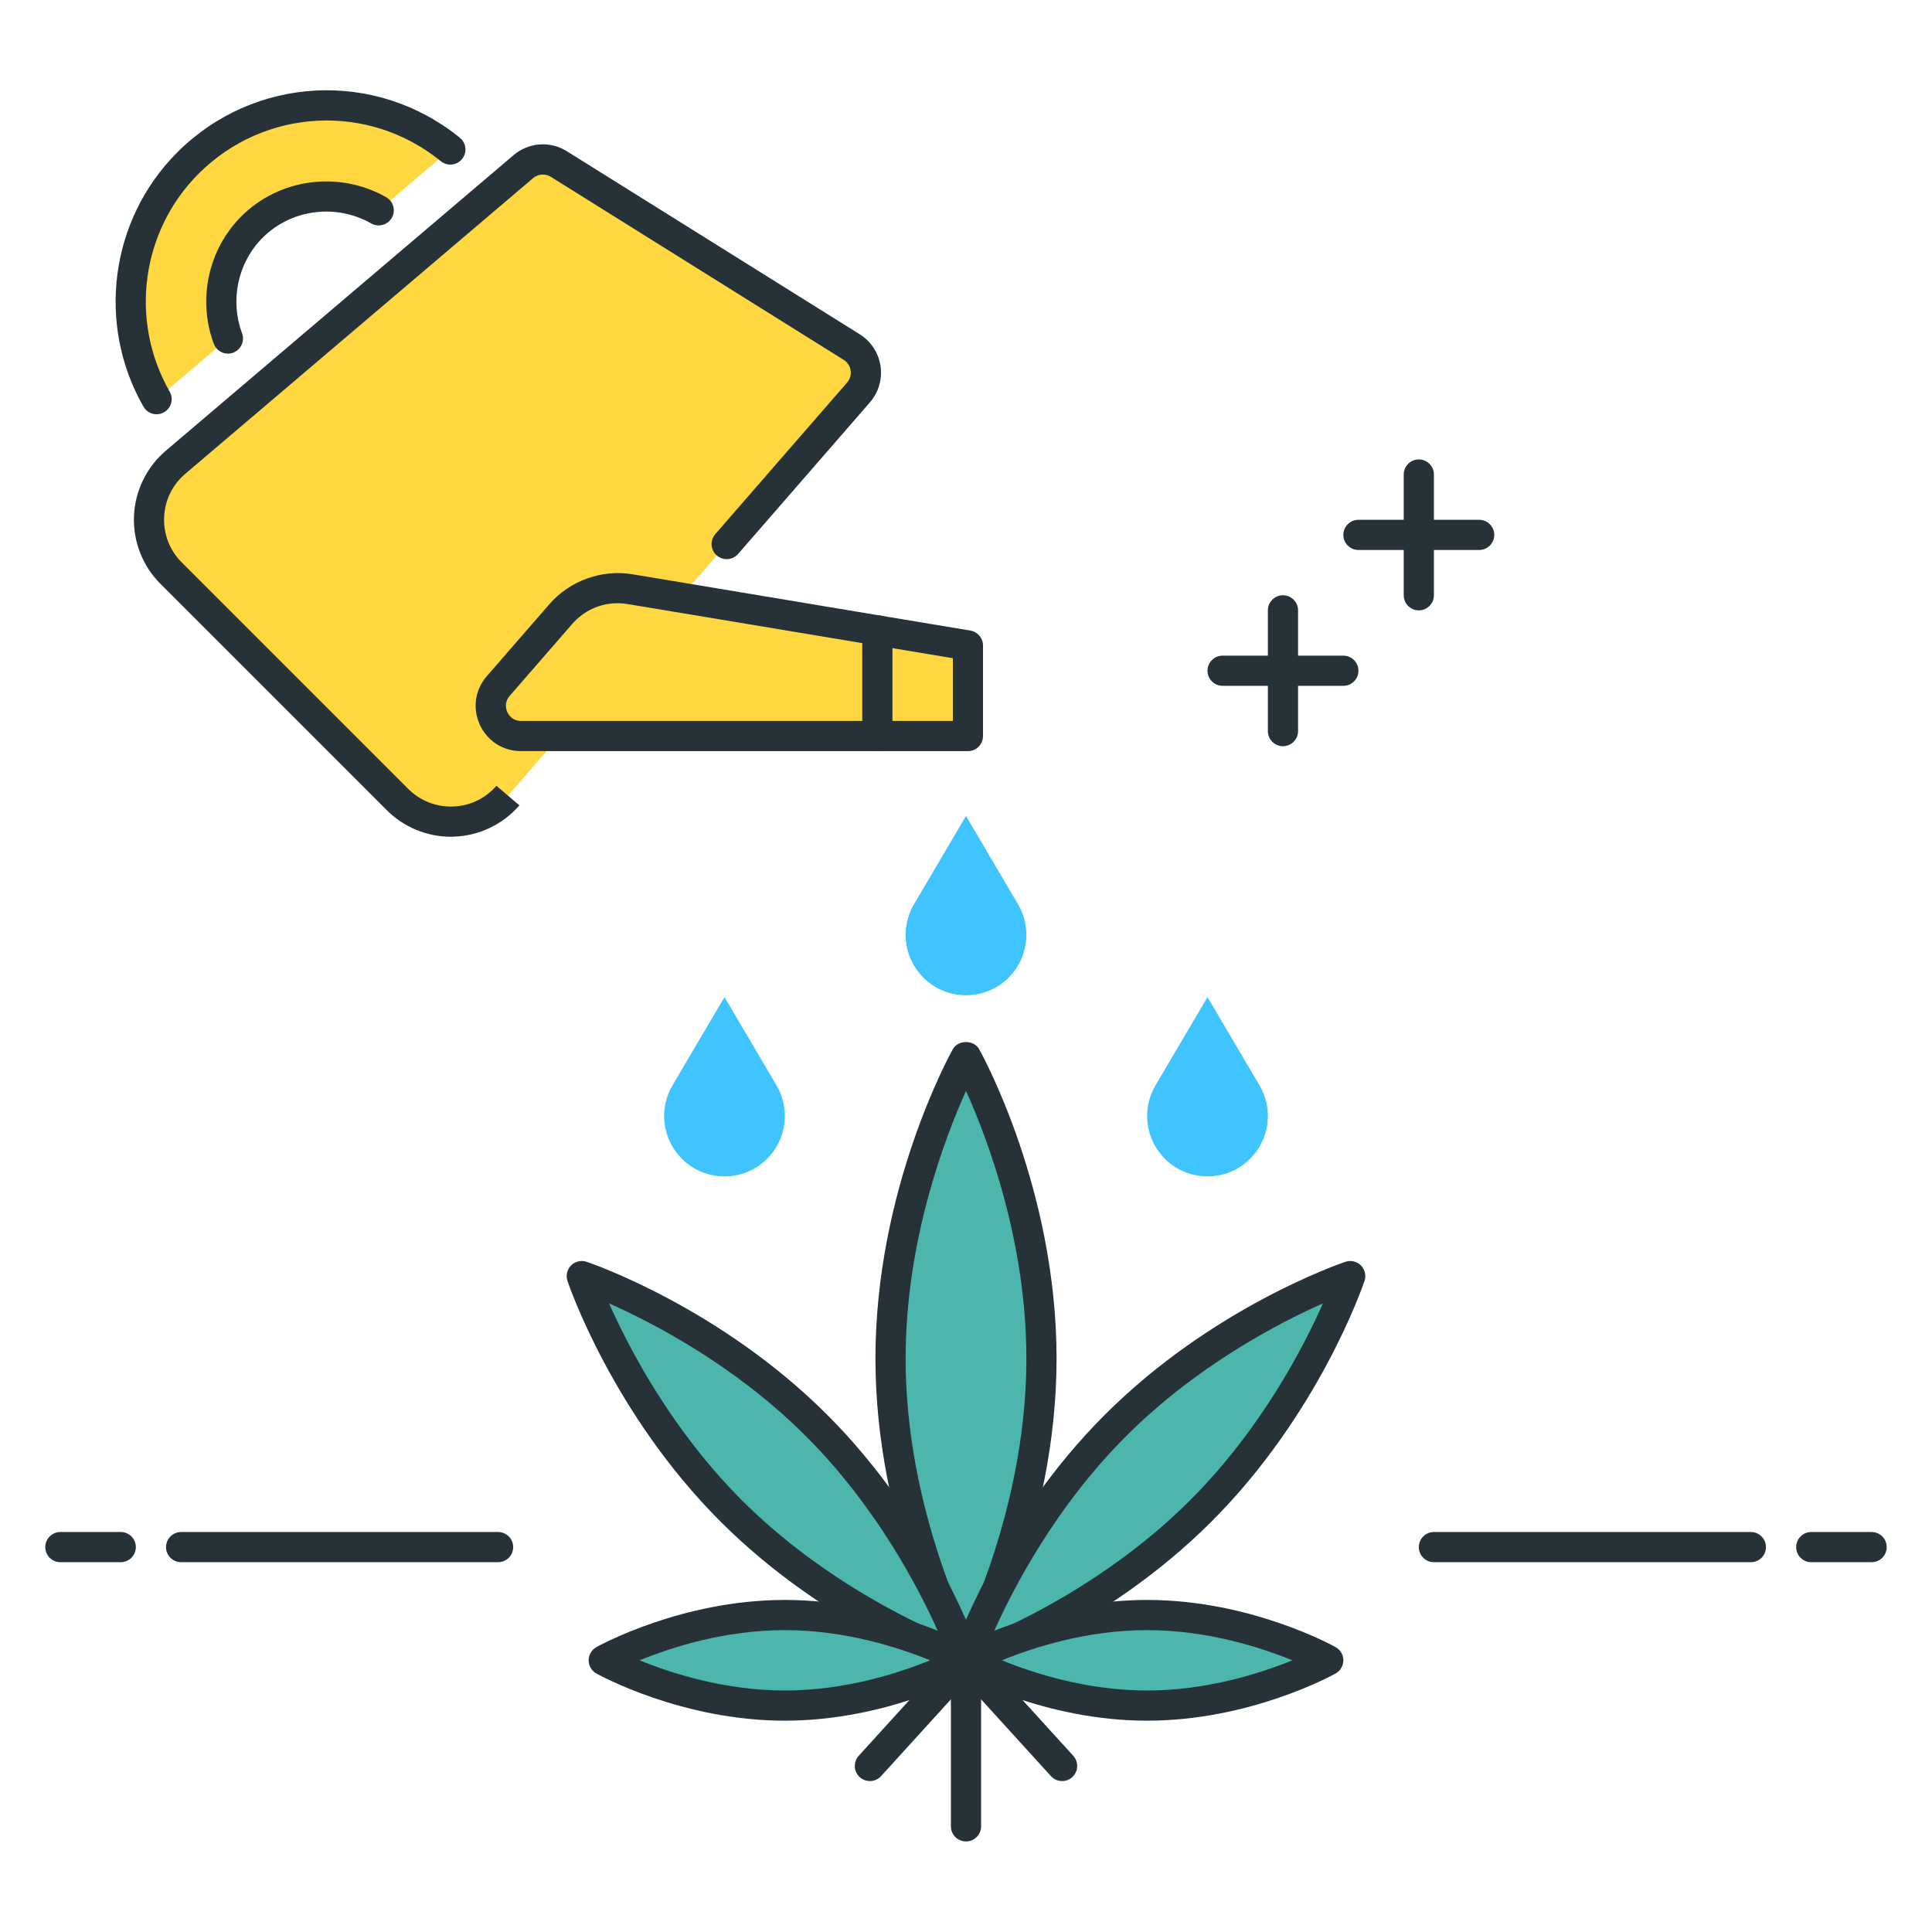 <?xml version="1.0" encoding="utf-8"?>
<!-- Generator: Adobe Illustrator 22.0.0, SVG Export Plug-In . SVG Version: 6.00 Build 0)  -->
<svg version="1.1" id="Layer_1" xmlns="http://www.w3.org/2000/svg" xmlns:xlink="http://www.w3.org/1999/xlink" x="0px" y="0px"
	 viewBox="0 0 64 64" style="enable-background:new 0 0 64 64;" xml:space="preserve">
<style type="text/css">
	.st0{fill:#263238;}
	.st1{fill:#4FC3F7;}
	.st2{fill:#4DB6AC;}
	.st3{fill:#FF5252;}
	.st4{fill:#FFFFFF;}
	.st5{fill:#FFD740;}
	.st6{fill:#40C4FF;}
</style>
<g>
	<g>
		<path class="st0" d="M44.5,22.719h-4c-0.276,0-0.5-0.224-0.5-0.5s0.224-0.5,0.5-0.5h4c0.276,0,0.5,0.224,0.5,0.5
			S44.776,22.719,44.5,22.719z"/>
	</g>
	<g>
		<path class="st0" d="M49,18.219h-4c-0.276,0-0.5-0.224-0.5-0.5s0.224-0.5,0.5-0.5h4c0.276,0,0.5,0.224,0.5,0.5
			S49.276,18.219,49,18.219z"/>
	</g>
	<g>
		<path class="st0" d="M47,20.219c-0.276,0-0.5-0.224-0.5-0.5v-4c0-0.276,0.224-0.5,0.5-0.5s0.5,0.224,0.5,0.5v4
			C47.5,19.995,47.276,20.219,47,20.219z"/>
	</g>
	<g>
		<path class="st0" d="M42.5,24.719c-0.276,0-0.5-0.224-0.5-0.5v-4c0-0.276,0.224-0.5,0.5-0.5s0.5,0.224,0.5,0.5v4
			C43,24.495,42.776,24.719,42.5,24.719z"/>
	</g>
	<g>
		<path class="st5" d="M13.169,26.487l-7.501-7.501c-1.033-1.033-0.964-2.727,0.149-3.673l11.519-9.791
			c0.332-0.282,0.808-0.317,1.178-0.086l9.7,6.063c0.521,0.326,0.628,1.04,0.225,1.504L16.823,26.359
			C15.872,27.453,14.194,27.511,13.169,26.487z"/>
	</g>
	<g>
		<path class="st5" d="M7.55,11.214c-0.46-1.243-0.2-2.695,0.797-3.692c1.137-1.137,2.863-1.312,4.198-0.554l2.373-2.017
			c-2.55-2.073-6.319-1.924-8.693,0.45c-2.117,2.117-2.459,5.34-1.039,7.822L7.55,11.214z"/>
	</g>
	<g>
		<path class="st0" d="M7.55,11.714c-0.203,0-0.394-0.125-0.469-0.327C6.539,9.921,6.896,8.266,7.993,7.168
			c1.261-1.261,3.236-1.522,4.799-0.636c0.24,0.137,0.325,0.442,0.188,0.682s-0.443,0.324-0.682,0.188
			C11.125,6.736,9.645,6.931,8.7,7.875c-0.821,0.822-1.089,2.064-0.682,3.165c0.096,0.259-0.036,0.546-0.295,0.642
			C7.666,11.704,7.607,11.714,7.55,11.714z"/>
	</g>
	<g>
		<path class="st0" d="M5.187,13.723c-0.173,0-0.342-0.09-0.435-0.252c-1.564-2.736-1.104-6.2,1.12-8.423
			c2.545-2.546,6.57-2.755,9.362-0.484c0.214,0.174,0.247,0.489,0.072,0.703c-0.174,0.215-0.488,0.248-0.703,0.073
			C12.21,3.393,8.761,3.573,6.579,5.754c-1.906,1.906-2.3,4.875-0.958,7.22c0.137,0.24,0.054,0.545-0.186,0.682
			C5.356,13.702,5.271,13.723,5.187,13.723z"/>
	</g>
	<g>
		<path class="st5" d="M18.577,20.343l-2.072,2.383c-0.563,0.647-0.103,1.656,0.755,1.656h14.805v-3l-11.19-1.865
			C20.017,19.374,19.147,19.687,18.577,20.343z"/>
		<path class="st0" d="M32.064,24.882H17.259c-0.595,0-1.118-0.336-1.365-0.878c-0.247-0.542-0.158-1.157,0.233-1.606l2.072-2.383
			c0.68-0.782,1.736-1.161,2.757-0.991l11.189,1.865c0.241,0.04,0.418,0.249,0.418,0.493v3
			C32.564,24.658,32.341,24.882,32.064,24.882z M20.458,19.982c-0.573,0-1.118,0.245-1.503,0.688l0,0l-2.072,2.383
			c-0.196,0.226-0.109,0.467-0.078,0.536c0.031,0.068,0.157,0.292,0.455,0.292h14.305v-2.077L20.792,20.01
			C20.68,19.992,20.568,19.982,20.458,19.982z M18.577,20.343h0.01H18.577z"/>
	</g>
	<g>
		<path class="st0" d="M14.938,27.719c-0.792,0-1.561-0.317-2.123-0.879l-7.501-7.501c-0.591-0.59-0.91-1.408-0.876-2.243
			c0.034-0.834,0.418-1.624,1.055-2.165L17.012,5.14c0.5-0.425,1.209-0.479,1.767-0.129l9.701,6.063
			c0.373,0.233,0.624,0.616,0.688,1.05s-0.063,0.874-0.352,1.206l-4.366,5.021c-0.182,0.208-0.498,0.229-0.706,0.049
			c-0.208-0.181-0.23-0.497-0.049-0.706l4.366-5.021c0.098-0.112,0.139-0.255,0.117-0.402s-0.104-0.271-0.229-0.35l-9.701-6.063
			c-0.184-0.115-0.421-0.098-0.589,0.043L6.14,15.693c-0.431,0.366-0.68,0.879-0.703,1.443s0.185,1.096,0.584,1.495l7.501,7.501
			c0.396,0.396,0.925,0.603,1.485,0.585c0.56-0.02,1.071-0.264,1.438-0.687l0.761,0.649c-0.549,0.632-1.336,1.007-2.165,1.036
			C15.007,27.718,14.973,27.719,14.938,27.719z"/>
	</g>
	<g>
		<path class="st6" d="M25.392,38.405L25.392,38.405c0.663-0.643,0.8-1.656,0.331-2.451L24,33.03l-1.723,2.924
			c-0.469,0.795-0.332,1.808,0.331,2.451l0,0C23.383,39.157,24.617,39.157,25.392,38.405z"/>
	</g>
	<g>
		<path class="st6" d="M33.392,32.405L33.392,32.405c0.663-0.643,0.8-1.656,0.331-2.451L32,27.03l-1.723,2.924
			c-0.469,0.795-0.332,1.808,0.331,2.451l0,0C31.383,33.157,32.617,33.157,33.392,32.405z"/>
	</g>
	<g>
		<path class="st6" d="M41.392,38.405L41.392,38.405c0.663-0.643,0.8-1.656,0.331-2.451L40,33.03l-1.723,2.924
			c-0.469,0.795-0.332,1.808,0.331,2.451v0C39.383,39.157,40.617,39.157,41.392,38.405z"/>
	</g>
	<g>
		<path class="st0" d="M35.184,59c-0.136,0-0.271-0.055-0.37-0.164L32,55.743l-2.813,3.093c-0.186,0.205-0.502,0.219-0.707,0.034
			c-0.204-0.186-0.219-0.502-0.034-0.707l3.183-3.5c0.189-0.208,0.55-0.208,0.74,0l3.184,3.5c0.186,0.204,0.171,0.521-0.033,0.707
			C35.424,58.957,35.304,59,35.184,59z"/>
	</g>
	<g>
		<path class="st0" d="M32,61c-0.276,0-0.5-0.224-0.5-0.5V55c0-0.276,0.224-0.5,0.5-0.5s0.5,0.224,0.5,0.5v5.5
			C32.5,60.776,32.276,61,32,61z"/>
	</g>
	<g>
		<path class="st2" d="M34.5,45c0,5.523-2.5,10-2.5,10s-2.5-4.477-2.5-10S32,35,32,35S34.5,39.477,34.5,45z"/>
		<path class="st0" d="M32,55.5c-0.181,0-0.348-0.098-0.437-0.256C31.459,55.056,29,50.588,29,45c0-5.589,2.459-10.056,2.563-10.244
			c0.177-0.316,0.696-0.316,0.873,0C32.541,34.944,35,39.411,35,45c0,5.588-2.459,10.056-2.563,10.244
			C32.348,55.402,32.181,55.5,32,55.5z M32,36.139c-0.701,1.554-2,4.958-2,8.861c0,3.911,1.298,7.311,2,8.862
			c0.701-1.553,2-4.958,2-8.862C34,41.097,32.701,37.692,32,36.139z"/>
	</g>
	<g>
		<path class="st2" d="M39.778,50.05C36.263,53.565,32,55,32,55s1.435-4.263,4.95-7.778c3.515-3.515,7.778-4.95,7.778-4.95
			S43.293,46.535,39.778,50.05z"/>
		<path class="st0" d="M32,55.5c-0.13,0-0.258-0.051-0.354-0.146c-0.134-0.134-0.181-0.333-0.121-0.513
			c0.061-0.178,1.513-4.416,5.071-7.972c3.557-3.557,7.793-5.01,7.972-5.07c0.178-0.061,0.379-0.014,0.513,0.12
			c0.135,0.134,0.181,0.333,0.12,0.513c-0.06,0.178-1.513,4.415-5.069,7.972l0,0c-3.557,3.557-7.794,5.01-7.972,5.07
			C32.107,55.492,32.053,55.5,32,55.5z M43.824,43.176c-1.461,0.648-4.176,2.055-6.521,4.399c-2.345,2.344-3.751,5.059-4.399,6.521
			c1.462-0.648,4.177-2.055,6.521-4.399l0,0C41.773,47.348,43.178,44.636,43.824,43.176z M39.778,50.05h0.01H39.778z"/>
	</g>
	<g>
		<path class="st2" d="M24.222,50.05C27.737,53.565,32,55,32,55s-1.435-4.263-4.95-7.778c-3.515-3.515-7.778-4.95-7.778-4.95
			S20.707,46.535,24.222,50.05z"/>
		<path class="st0" d="M32,55.5c-0.053,0-0.107-0.008-0.16-0.026c-0.178-0.06-4.415-1.513-7.972-5.07l0,0
			c-3.557-3.557-5.01-7.794-5.07-7.972c-0.061-0.18-0.014-0.379,0.12-0.513c0.134-0.134,0.332-0.181,0.513-0.121
			c0.178,0.061,4.416,1.514,7.972,5.07s5.01,7.794,5.07,7.972c0.061,0.18,0.014,0.379-0.121,0.513C32.258,55.449,32.13,55.5,32,55.5
			z M24.575,49.697c2.344,2.344,5.059,3.75,6.521,4.399c-0.648-1.462-2.055-4.177-4.399-6.521s-5.059-3.75-6.521-4.399
			C20.825,44.638,22.231,47.353,24.575,49.697L24.575,49.697z"/>
	</g>
	<g>
		<path class="st2" d="M26,56.5c3.314,0,6-1.5,6-1.5s-2.686-1.5-6-1.5S20,55,20,55S22.686,56.5,26,56.5z"/>
		<path class="st0" d="M26,57c-3.405,0-6.129-1.5-6.244-1.563C19.598,55.348,19.5,55.181,19.5,55s0.098-0.348,0.256-0.437
			C19.871,54.5,22.595,53,26,53c3.404,0,6.129,1.5,6.244,1.563C32.402,54.652,32.5,54.819,32.5,55s-0.098,0.348-0.256,0.437
			C32.129,55.5,29.404,57,26,57z M21.188,55c1.034,0.423,2.813,1,4.812,1c1.998,0,3.776-0.577,4.81-1c-1.034-0.423-2.812-1-4.81-1
			C23.996,54,22.22,54.577,21.188,55z"/>
	</g>
	<g>
		<path class="st2" d="M38,56.5c3.314,0,6-1.5,6-1.5s-2.686-1.5-6-1.5S32,55,32,55S34.686,56.5,38,56.5z"/>
		<path class="st0" d="M38,57c-3.404,0-6.129-1.5-6.244-1.563C31.598,55.348,31.5,55.181,31.5,55s0.098-0.348,0.256-0.437
			C31.871,54.5,34.596,53,38,53s6.13,1.5,6.244,1.563C44.402,54.652,44.5,54.819,44.5,55s-0.098,0.348-0.256,0.437
			C44.13,55.5,41.404,57,38,57z M33.189,55c1.035,0.423,2.813,1,4.811,1s3.775-0.577,4.811-1c-1.035-0.423-2.813-1-4.811-1
			S34.225,54.577,33.189,55z"/>
	</g>
	<g>
		<path class="st0" d="M4,51.75H2c-0.276,0-0.5-0.224-0.5-0.5s0.224-0.5,0.5-0.5h2c0.276,0,0.5,0.224,0.5,0.5S4.276,51.75,4,51.75z"
			/>
	</g>
	<g>
		<path class="st0" d="M16.5,51.75H6c-0.276,0-0.5-0.224-0.5-0.5s0.224-0.5,0.5-0.5h10.5c0.276,0,0.5,0.224,0.5,0.5
			S16.776,51.75,16.5,51.75z"/>
	</g>
	<g>
		<path class="st0" d="M62,51.75h-2c-0.276,0-0.5-0.224-0.5-0.5s0.224-0.5,0.5-0.5h2c0.276,0,0.5,0.224,0.5,0.5
			S62.276,51.75,62,51.75z"/>
	</g>
	<g>
		<path class="st0" d="M58,51.75H47.5c-0.276,0-0.5-0.224-0.5-0.5s0.224-0.5,0.5-0.5H58c0.276,0,0.5,0.224,0.5,0.5
			S58.276,51.75,58,51.75z"/>
	</g>
	<g>
		<path class="st0" d="M29.064,24.882c-0.276,0-0.5-0.224-0.5-0.5v-3.5c0-0.276,0.224-0.5,0.5-0.5s0.5,0.224,0.5,0.5v3.5
			C29.564,24.658,29.341,24.882,29.064,24.882z"/>
	</g>
</g>
</svg>
